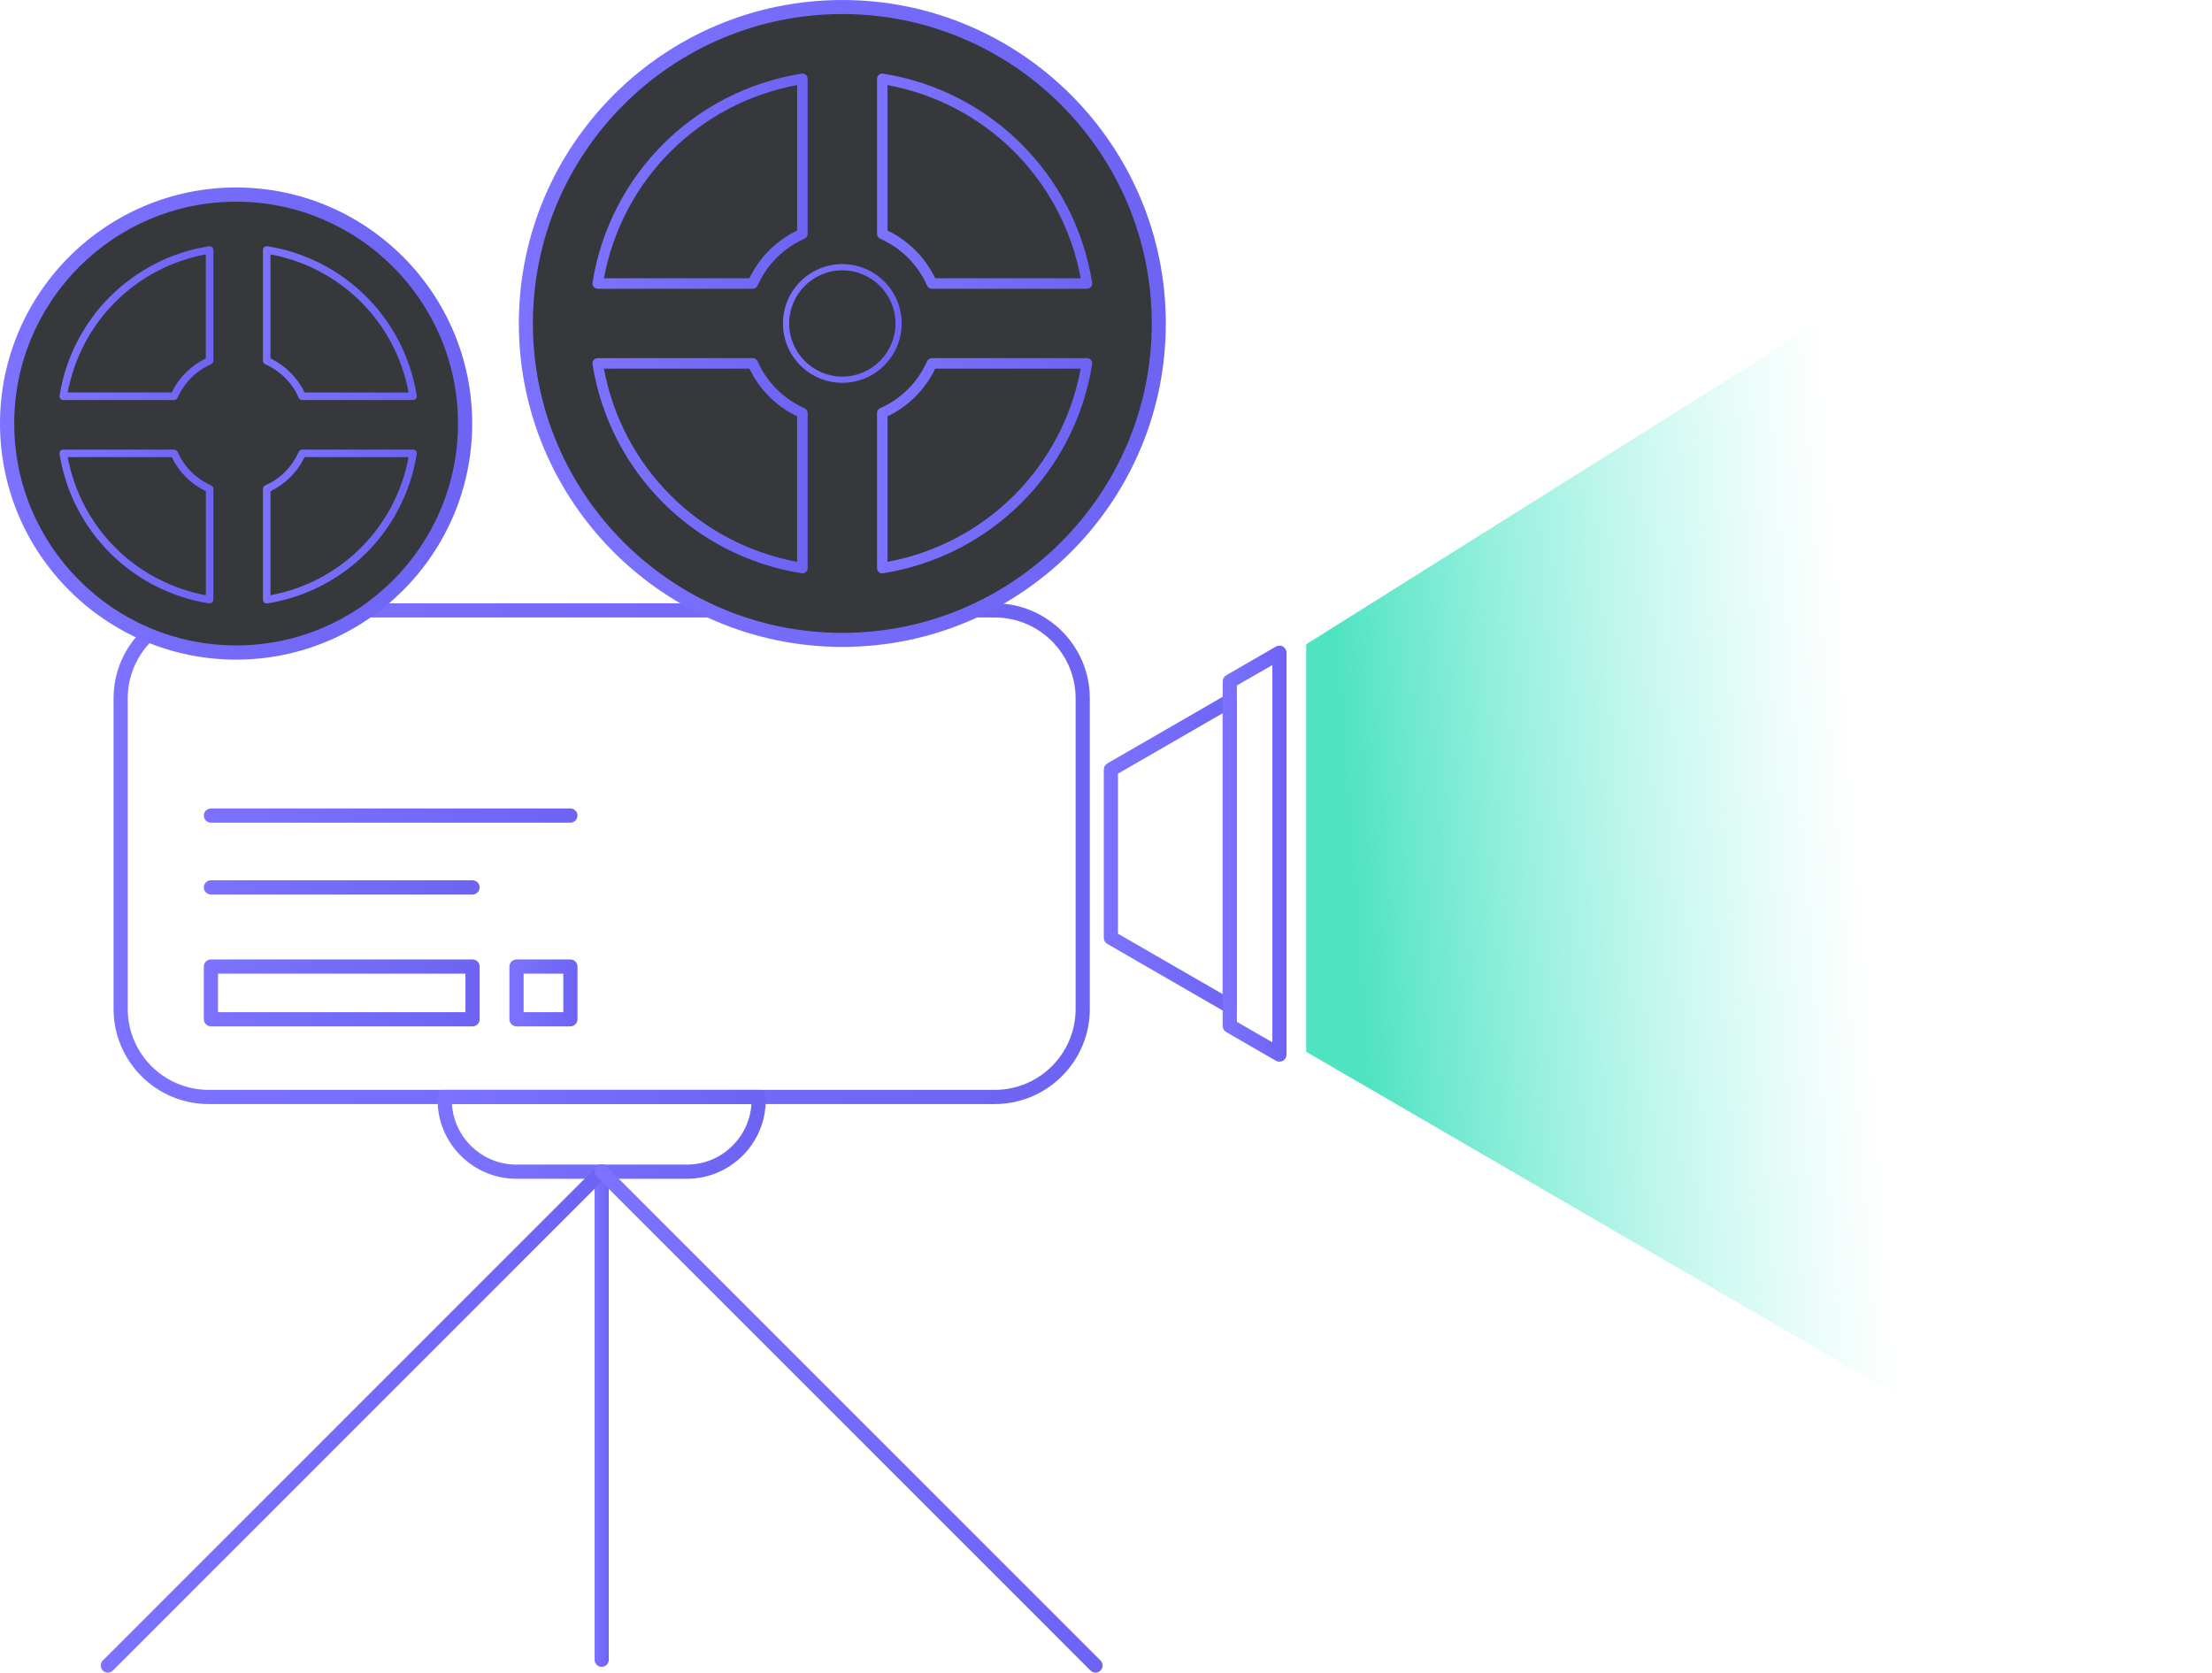 <?xml version="1.0" encoding="UTF-8"?>
<!DOCTYPE svg PUBLIC "-//W3C//DTD SVG 1.1//EN" "http://www.w3.org/Graphics/SVG/1.1/DTD/svg11.dtd">
<!-- Creator: CorelDRAW 2017 -->
<svg xmlns="http://www.w3.org/2000/svg" xml:space="preserve" width="75.041mm" height="56.748mm" version="1.1" style="shape-rendering:geometricPrecision; text-rendering:geometricPrecision; image-rendering:optimizeQuality; fill-rule:evenodd; clip-rule:evenodd"
viewBox="0 0 8441.2 6383.49"
 xmlns:xlink="http://www.w3.org/1999/xlink">
 <defs>
  <style type="text/css">
   <![CDATA[
    .fil12 {fill:#37383C}
    .fil4 {fill:url(#id0)}
    .fil16 {fill:url(#id1)}
    .fil17 {fill:url(#id2)}
    .fil8 {fill:url(#id3)}
    .fil6 {fill:url(#id4)}
    .fil0 {fill:url(#id5)}
    .fil15 {fill:url(#id6)}
    .fil18 {fill:url(#id7)}
    .fil19 {fill:url(#id8)}
    .fil10 {fill:url(#id9)}
    .fil1 {fill:url(#id10)}
    .fil20 {fill:url(#id11)}
    .fil23 {fill:url(#id12)}
    .fil21 {fill:url(#id13)}
    .fil22 {fill:url(#id14)}
    .fil9 {fill:url(#id15)}
    .fil3 {fill:url(#id16)}
    .fil2 {fill:url(#id17)}
    .fil5 {fill:url(#id18)}
    .fil7 {fill:url(#id19)}
    .fil13 {fill:url(#id20)}
    .fil14 {fill:url(#id21)}
    .fil11 {fill:url(#id22)}
   ]]>
  </style>
  <linearGradient id="id0" gradientUnits="userSpaceOnUse" x1="2268.99" y1="5414.27" x2="4207.72" y2="5414.27">
   <stop offset="0" style="stop-opacity:1; stop-color:#7C72FF"/>
   <stop offset="1" style="stop-opacity:1; stop-color:#6D64F4"/>
  </linearGradient>
  <linearGradient id="id1" gradientUnits="userSpaceOnUse" xlink:href="#id0" x1="2260.73" y1="691.44" x2="3082.05" y2="691.44">
  </linearGradient>
  <linearGradient id="id2" gradientUnits="userSpaceOnUse" xlink:href="#id0" x1="2260.73" y1="1777.53" x2="3082.05" y2="1777.53">
  </linearGradient>
  <linearGradient id="id3" gradientUnits="userSpaceOnUse" xlink:href="#id0" x1="777.75" y1="3112.62" x2="2203.72" y2="3112.62">
  </linearGradient>
  <linearGradient id="id4" gradientUnits="userSpaceOnUse" xlink:href="#id0" x1="1943.98" y1="3789.44" x2="2203.72" y2="3789.44">
  </linearGradient>
  <linearGradient id="id5" gradientUnits="userSpaceOnUse" xlink:href="#id0" x1="433.33" y1="3258.22" x2="4158.8" y2="3258.22">
  </linearGradient>
  <linearGradient id="id6" gradientUnits="userSpaceOnUse" xlink:href="#id0" x1="3346.77" y1="691.44" x2="4168.05" y2="691.44">
  </linearGradient>
  <linearGradient id="id7" gradientUnits="userSpaceOnUse" xlink:href="#id0" x1="3346.77" y1="1777.53" x2="4168.05" y2="1777.53">
  </linearGradient>
  <linearGradient id="id8" gradientUnits="userSpaceOnUse" xlink:href="#id0" x1="-0" y1="1616.68" x2="1801.8" y2="1616.68">
  </linearGradient>
  <linearGradient id="id9" gradientUnits="userSpaceOnUse" xlink:href="#id0" x1="4665.89" y1="3258.01" x2="4909.56" y2="3258.01">
  </linearGradient>
  <linearGradient id="id10" gradientUnits="userSpaceOnUse" xlink:href="#id0" x1="1669.94" y1="4329.12" x2="2922.05" y2="4329.12">
  </linearGradient>
  <linearGradient id="id11" gradientUnits="userSpaceOnUse" xlink:href="#id0" x1="1003.48" y1="1233.05" x2="1590.6" y2="1233.05">
  </linearGradient>
  <linearGradient id="id12" gradientUnits="userSpaceOnUse" xlink:href="#id0" x1="1003.48" y1="2009.44" x2="1590.6" y2="2009.44">
  </linearGradient>
  <linearGradient id="id13" gradientUnits="userSpaceOnUse" xlink:href="#id0" x1="227.06" y1="1233.05" x2="814.19" y2="1233.05">
  </linearGradient>
  <linearGradient id="id14" gradientUnits="userSpaceOnUse" xlink:href="#id0" x1="227.06" y1="2009.44" x2="814.19" y2="2009.44">
  </linearGradient>
  <linearGradient id="id15" gradientUnits="userSpaceOnUse" xlink:href="#id0" x1="4212.16" y1="3258.15" x2="4719.98" y2="3258.15">
  </linearGradient>
  <linearGradient id="id16" gradientUnits="userSpaceOnUse" xlink:href="#id0" x1="384.41" y1="5414.27" x2="2323.13" y2="5414.27">
  </linearGradient>
  <linearGradient id="id17" gradientUnits="userSpaceOnUse" xlink:href="#id0" x1="2268.99" y1="5403.09" x2="2323.12" y2="5403.09">
  </linearGradient>
  <linearGradient id="id18" gradientUnits="userSpaceOnUse" xlink:href="#id0" x1="777.75" y1="3789.44" x2="1830.25" y2="3789.44">
  </linearGradient>
  <linearGradient id="id19" gradientUnits="userSpaceOnUse" xlink:href="#id0" x1="777.75" y1="3386.7" x2="1830.25" y2="3386.7">
  </linearGradient>
  <linearGradient id="id20" gradientUnits="userSpaceOnUse" xlink:href="#id0" x1="1979.92" y1="1234.73" x2="4448.64" y2="1234.73">
  </linearGradient>
  <linearGradient id="id21" gradientUnits="userSpaceOnUse" xlink:href="#id0" x1="2987.86" y1="1234.5" x2="3440.88" y2="1234.5">
  </linearGradient>
  <linearGradient id="id22" gradientUnits="userSpaceOnUse" x1="7072.63" y1="2887.08" x2="5143.64" y2="3030.96">
   <stop offset="0" style="stop-opacity:0; stop-color:#88F3E2"/>
   <stop offset="1" style="stop-opacity:1; stop-color:#50E3C2"/>
  </linearGradient>
 </defs>
 <g id="Capa_x0020_1">
  <g id="_2472932625392">
   <g id="Clip-4">
   </g>
   <path id="Fill-3" class="fil0" d="M796.04 2302.47c-199.99,0 -362.7,162.67 -362.7,362.61l0 0 0 1185.85c0,199.95 162.7,362.64 362.7,362.64l0 0 3000.04 0c199.99,0 362.73,-162.69 362.73,-362.64l0 0 0 -1185.85c0,-199.94 -162.74,-362.61 -362.73,-362.61l0 0 -3000.04 0zm-308.56 1548.46l0 -1185.85c0,-170.08 138.44,-308.47 308.56,-308.47l0 0 3000.04 0c170.11,0 308.58,138.38 308.58,308.47l0 0 0 1185.85c0,170.12 -138.47,308.5 -308.58,308.5l0 0 -3000.04 0c-170.12,0 -308.56,-138.38 -308.56,-308.5l0 0z"/>
   <g id="Clip-24">
   </g>
   <path id="Fill-23" class="fil1" d="M1697.03 4159.43c-14.97,0 -27.1,12.1 -27.1,27.08l0 0 0 11.43c0,165.91 135.03,300.87 300.9,300.87l0 0 650.37 0c165.94,0 300.97,-134.96 300.97,-300.87l0 0 0 -11.43c0,-14.97 -12.14,-27.08 -27.08,-27.08l0 0 -1198.07 0zm27.55 54.14l1142.95 0c-8.09,128.81 -115.49,231.12 -246.33,231.12l0 0 -650.37 0c-130.76,0 -238.16,-102.31 -246.25,-231.12l0 0z"/>
   <g id="Clip-27">
   </g>
   <path id="Fill-26" class="fil2" d="M2268.99 4471.75l0 1862.7c0,14.94 12.1,27.04 27.06,27.04l0 0c14.97,0 27.08,-12.1 27.08,-27.04l0 0 0 -1862.7c0,-14.98 -12.1,-27.06 -27.08,-27.06l0 0c-14.96,0 -27.06,12.08 -27.06,27.06z"/>
   <g id="Clip-30">
   </g>
   <path id="Fill-29" class="fil3" d="M2276.92 4452.59l-1884.58 1884.7c-10.59,10.57 -10.59,27.69 0,38.3l0 0c5.28,5.26 12.2,7.91 19.15,7.91l0 0c6.93,0 13.86,-2.64 19.13,-7.91l0 0 1884.56 -1884.7c10.57,-10.6 10.57,-27.69 0,-38.3l0 0c-5.28,-5.26 -12.2,-7.9 -19.13,-7.9l0 0c-6.93,0 -13.87,2.63 -19.13,7.9z"/>
   <g id="Clip-33">
   </g>
   <path id="Fill-32" class="fil4" d="M2276.92 4452.59c-10.57,10.61 -10.57,27.71 0,38.3l0 0 1884.56 1884.7c5.3,5.26 12.23,7.91 19.17,7.91l0 0c6.9,0 13.84,-2.64 19.13,-7.91l0 0c10.57,-10.61 10.57,-27.73 0,-38.3l0 0 -1884.6 -1884.7c-5.28,-5.26 -12.2,-7.9 -19.13,-7.9l0 0c-6.93,0 -13.87,2.63 -19.13,7.9z"/>
   <g id="Clip-36">
   </g>
   <path id="Fill-35" class="fil5" d="M804.82 3661.71c-14.98,0 -27.06,12.1 -27.06,27.08l0 0 0 201.26c0,14.94 12.08,27.08 27.06,27.08l0 0 998.44 0c14.97,0 27.1,-12.14 27.1,-27.08l0 0 0 -201.26c0,-14.97 -12.13,-27.08 -27.1,-27.08l0 0 -998.44 0zm27.08 201.24l944.3 0 0 -147.1 -944.3 0 0 147.1z"/>
   <g id="Clip-39">
   </g>
   <path id="Fill-38" class="fil6" d="M1971.06 3661.71c-14.96,0 -27.08,12.1 -27.08,27.08l0 0 0 201.26c0,14.94 12.12,27.08 27.08,27.08l0 0 205.6 0c14.97,0 27.06,-12.14 27.06,-27.08l0 0 0 -201.26c0,-14.97 -12.09,-27.08 -27.06,-27.08l0 0 -205.6 0zm27.08 201.24l151.45 0 0 -147.1 -151.45 0 0 147.1z"/>
   <g id="Clip-42">
   </g>
   <path id="Fill-41" class="fil7" d="M804.82 3359.61c-14.98,0 -27.06,12.08 -27.06,27.06l0 0c0,14.95 12.08,27.08 27.06,27.08l0 0 998.44 0c14.97,0 27.1,-12.13 27.1,-27.08l0 0c0,-14.98 -12.13,-27.06 -27.1,-27.06l0 0 -998.44 0z"/>
   <g id="Clip-45">
   </g>
   <path id="Fill-44" class="fil8" d="M804.82 3085.51c-14.98,0 -27.06,12.13 -27.06,27.06l0 0c0,14.97 12.08,27.1 27.06,27.1l0 0 1371.83 0c14.97,0 27.06,-12.13 27.06,-27.1l0 0c0,-14.94 -12.09,-27.06 -27.06,-27.06l0 0 -1371.83 0z"/>
   <g id="Clip-50">
   </g>
   <path id="Fill-49" class="fil9" d="M4679.43 2651.58l-453.74 262c-8.35,4.87 -13.52,13.78 -13.52,23.45l0 0 0 641.99c0,9.66 5.17,18.58 13.52,23.42l0 0 453.74 262c4.14,2.4 8.86,3.61 13.53,3.61l0 0c4.62,0 9.35,-1.21 13.53,-3.61l0 0c8.35,-4.84 13.54,-13.78 13.54,-23.45l0 0 0 -1165.95c0,-9.66 -5.2,-18.58 -13.54,-23.45l0 0c-4.18,-2.38 -8.86,-3.59 -13.55,-3.59l0 0c-4.67,0 -9.35,1.2 -13.51,3.59l0 0zm-413.15 911.8l0 -610.73 399.62 -230.68 0 1072.12 -399.62 -230.7z"/>
   <g id="Clip-55">
   </g>
   <path id="Fill-54" class="fil10" d="M4868.93 2467.68l-189.5 109.44c-8.37,4.79 -13.53,13.76 -13.53,23.43l0 0 0 1314.87c0,9.66 5.16,18.64 13.53,23.45l0 0 189.5 109.46c4.2,2.42 8.91,3.62 13.55,3.62l0 0c4.65,0 9.37,-1.2 13.54,-3.62l0 0c8.34,-4.85 13.53,-13.76 13.53,-23.45l0 0 0 -1533.75c0,-9.67 -5.2,-18.62 -13.53,-23.45l0 0c-4.17,-2.41 -8.86,-3.61 -13.54,-3.61l0 0c-4.69,0 -9.36,1.2 -13.55,3.61l0 0zm-148.89 1432.12l0 -1283.62 135.36 -78.12 0 1439.91 -135.36 -78.17z"/>
  </g>
  <g id="_2472932635920">
   <g id="GIFOS">
    <g id="_00-UI-Kit">
     <polygon id="element-luz-camara" class="fil11" points="4984.55,2459.01 8441.2,287.3 8441.2,6023.05 4984.55,4014.07 "/>
    </g>
   </g>
  </g>
  <g id="element_cinta2-modo-noc">
   <path id="Fill-6" class="fil12" d="M4422.07 1234.46c0,666.96 -540.7,1207.68 -1207.69,1207.68 -666.97,0 -1207.66,-540.72 -1207.66,-1207.68 0,-666.97 540.7,-1207.65 1207.66,-1207.65 666.99,0 1207.69,540.69 1207.69,1207.65z"/>
   <g id="Clip-9">
   </g>
   <path id="Fill-8" class="fil13" d="M3214.39 0c-680.69,0 -1234.47,553.78 -1234.47,1234.48l0 0c0,680.7 553.78,1234.46 1234.47,1234.46l0 0c680.7,0 1234.5,-553.76 1234.5,-1234.46l0 0c0,-680.7 -553.8,-1234.48 -1234.5,-1234.48zm-1180.85 1234.48c0,-651.13 529.74,-1180.85 1180.85,-1180.85l0 0c651.13,0 1180.86,529.72 1180.86,1180.85l0 0c0,651.11 -529.73,1180.84 -1180.86,1180.84l0 0c-651.11,0 -1180.85,-529.73 -1180.85,-1180.84l0 0z"/>
   <g id="Clip-19">
   </g>
   <path id="Fill-18" class="fil14" d="M2987.86 1234.46c0,124.91 101.63,226.53 226.53,226.53l0 0c124.91,0 226.53,-101.62 226.53,-226.53l0 0c0,-124.91 -101.62,-226.53 -226.53,-226.53l0 0c-124.9,0 -226.53,101.62 -226.53,226.53m23.71 0c0,-111.85 90.97,-202.83 202.82,-202.83l0 0c111.85,0 202.85,90.98 202.85,202.83l0 0c0,111.85 -91,202.85 -202.85,202.85l0 0c-111.85,0 -202.82,-91 -202.82,-202.85z"/>
   <g id="Clip-60">
   </g>
   <path id="Fill-59" class="fil15" d="M3353.82 285.6c-4.48,3.86 -7.06,9.42 -7.06,15.28l0 0 0 591.84c0,7.93 4.7,15.1 11.96,18.32l0 0c80.11,35.39 143.72,98.99 179.1,179.1l0 0c3.16,7.26 10.39,11.94 18.3,11.94l0 0 591.86 0c5.87,0 11.44,-2.56 15.3,-7.01l0 0c3.78,-4.51 5.42,-10.43 4.53,-16.2l0 0c-65.78,-411.42 -386.38,-732.04 -797.8,-797.81l0 0c-1.01,-0.16 -2.04,-0.22 -3.06,-0.22l0 0c-4.77,0 -9.44,1.66 -13.13,4.77m33.05 594.28l0 -555.2c375.39,69.74 667.54,361.95 737.28,737.31l0 0 -555.14 0c-38.48,-79.69 -102.4,-143.68 -182.14,-182.11z"/>
   <g id="Clip-65">
   </g>
   <path id="Fill-64" class="fil16" d="M3058.84 281.05c-411.44,65.77 -732.07,386.4 -797.86,797.81l0 0c-0.92,5.77 0.74,11.69 4.54,16.2l0 0c3.84,4.44 9.38,7.01 15.3,7.01l0 0 591.78 0c7.96,0 15.13,-4.68 18.36,-11.94l0 0c35.42,-80.14 99.07,-143.73 179.15,-179.1l0 0c7.27,-3.23 11.95,-10.39 11.95,-18.32l0 0 0 -591.84c0,-5.86 -2.58,-11.42 -7.04,-15.28l0 0c-3.68,-3.1 -8.36,-4.77 -13.14,-4.77l0 0c-0.99,0 -2.01,0.07 -3.04,0.22m-16.88 43.62l0 555.2c-79.71,38.37 -143.67,102.34 -182.15,182.11l0 0 -555.16 0c69.73,-375.41 361.92,-667.56 737.32,-737.31z"/>
   <g id="Clip-70">
   </g>
   <path id="Fill-69" class="fil17" d="M2280.83 1366.8c-5.92,0 -11.46,2.58 -15.3,7.03l0 0c-3.8,4.48 -5.47,10.41 -4.54,16.19l0 0c65.78,411.37 386.38,732.01 797.86,797.85l0 0c1.06,0.16 2.1,0.25 3.16,0.25l0 0c4.72,0 9.38,-1.69 13.01,-4.78l0 0c4.47,-3.82 7.04,-9.39 7.04,-15.31l0 0 0 -591.81c0,-7.96 -4.68,-15.14 -11.95,-18.36l0 0c-80.08,-35.37 -143.73,-98.96 -179.15,-179.12l0 0c-3.23,-7.24 -10.39,-11.94 -18.36,-11.94l0 0 -591.78 0zm23.81 40.09l555.16 0c38.48,79.73 102.44,143.7 182.15,182.13l0 0 0 555.2c-375.4,-69.77 -667.59,-361.98 -737.32,-737.33l0 0z"/>
   <g id="Clip-75">
   </g>
   <path id="Fill-74" class="fil18" d="M3556.12 1366.8c-7.91,0 -15.14,4.69 -18.3,11.94l0 0c-35.39,80.14 -98.99,143.7 -179.1,179.12l0 0c-7.26,3.22 -11.96,10.39 -11.96,18.36l0 0 0 591.81c0,5.92 2.59,11.49 7.06,15.31l0 0c3.66,3.09 8.26,4.78 13.01,4.78l0 0c1.03,0 2.08,-0.09 3.17,-0.25l0 0c411.43,-65.84 732.02,-386.48 797.8,-797.85l0 0c0.89,-5.78 -0.75,-11.71 -4.53,-16.19l0 0c-3.86,-4.45 -9.43,-7.03 -15.3,-7.03l0 0 -591.86 0zm-169.25 222.22c79.74,-38.45 143.66,-102.42 182.14,-182.13l0 0 555.14 0c-69.69,375.35 -361.9,667.56 -737.28,737.33l0 0 0 -555.2z"/>
  </g>
  <g id="element_cinta1-modo-noc">
   <path id="Fill-11" class="fil12" d="M900.94 2490.35c-482.62,0 -873.82,-391.22 -873.82,-873.84 0,-482.65 391.2,-873.88 873.82,-873.88 482.62,0 873.9,391.22 873.9,873.88 0,482.62 -391.28,873.84 -873.9,873.84z"/>
   <g id="Clip-14">
   </g>
   <path id="Fill-13" class="fil19" d="M-0 1616.49c0,496.78 404.18,900.97 900.95,900.97l0 0c496.84,0 901.02,-404.18 901.02,-900.97l0 0c0,-496.78 -404.18,-900.97 -901.02,-900.97l0 0c-496.77,0 -900.95,404.18 -900.95,900.97m54.22 0c0,-466.88 379.84,-846.73 846.73,-846.73l0 0c466.89,0 846.78,379.85 846.78,846.73l0 0c0,466.88 -379.88,846.73 -846.78,846.73l0 0c-466.89,0 -846.73,-379.85 -846.73,-846.73z"/>
   <g id="Clip-80">
   </g>
   <path id="Fill-79" class="fil20" d="M1008.5 942.88c-3.19,2.78 -5.03,6.73 -5.03,10.95l0 0 0 423.09c0,5.68 3.34,10.82 8.53,13.1l0 0c57.29,25.3 102.76,70.77 128.03,128.06l0 0c2.26,5.16 7.45,8.53 13.1,8.53l0 0 423.11 0c4.2,0 8.2,-1.83 10.95,-5.03l0 0c2.69,-3.19 3.89,-7.44 3.22,-11.56l0 0c-47.03,-294.12 -276.19,-523.31 -570.35,-570.37l0 0c-0.73,-0.09 -1.45,-0.16 -2.18,-0.16l0 0c-3.42,0 -6.74,1.19 -9.38,3.4m23.63 424.88l0 -396.9c268.35,49.84 477.24,258.73 527.09,527.09l0 0 -396.88 0c-27.48,-56.96 -73.22,-102.71 -130.21,-130.18z"/>
   <g id="Clip-85">
   </g>
   <path id="Fill-84" class="fil21" d="M797.62 939.64c-294.1,47.07 -523.36,276.25 -570.4,570.37l0 0c-0.63,4.13 0.53,8.37 3.27,11.56l0 0c2.73,3.19 6.7,5.03 10.89,5.03l0 0 423.11 0c5.67,0 10.82,-3.36 13.1,-8.53l0 0c25.32,-57.31 70.82,-102.78 128.09,-128.06l0 0c5.17,-2.28 8.54,-7.42 8.54,-13.1l0 0 0 -423.09c0,-4.22 -1.84,-8.17 -5.04,-10.95l0 0c-2.64,-2.2 -6,-3.4 -9.38,-3.4l0 0c-0.73,0 -1.46,0.07 -2.19,0.16m-12.09 31.22l0 396.9c-56.94,27.45 -102.69,73.2 -130.21,130.18l0 0 -396.88 0c49.84,-268.35 258.73,-477.24 527.09,-527.09z"/>
   <g id="Clip-90">
   </g>
   <path id="Fill-89" class="fil22" d="M241.39 1715.84c-4.18,0 -8.16,1.86 -10.89,5.04l0 0c-2.74,3.19 -3.9,7.42 -3.27,11.58l0 0c47.03,294.1 276.25,523.34 570.4,570.4l0 0c0.75,0.1 1.51,0.17 2.26,0.17l0 0c3.4,0 6.72,-1.23 9.31,-3.41l0 0c3.19,-2.74 5.04,-6.72 5.04,-10.97l0 0 0 -423.07c0,-5.71 -3.36,-10.81 -8.54,-13.13l0 0c-57.27,-25.3 -102.77,-70.74 -128.09,-128.07l0 0c-2.28,-5.15 -7.44,-8.54 -13.1,-8.54l0 0 -423.11 0zm17.05 28.66l396.88 0c27.51,57.04 73.26,102.78 130.21,130.19l0 0 0 396.97c-268.35,-49.9 -477.24,-258.8 -527.09,-527.17l0 0z"/>
   <g id="Clip-95">
   </g>
   <path id="Fill-94" class="fil23" d="M1153.14 1715.84c-5.66,0 -10.84,3.39 -13.1,8.54l0 0c-25.28,57.29 -70.74,102.74 -128.03,128.07l0 0c-5.19,2.32 -8.53,7.41 -8.53,13.13l0 0 0 423.07c0,4.25 1.83,8.22 5.03,10.97l0 0c2.61,2.18 5.92,3.41 9.28,3.41l0 0c0.78,0 1.54,-0.07 2.28,-0.17l0 0c294.16,-47.05 523.32,-276.29 570.35,-570.4l0 0c0.67,-4.15 -0.53,-8.38 -3.22,-11.58l0 0c-2.74,-3.18 -6.75,-5.04 -10.95,-5.04l0 0 -423.11 0zm-121 158.86c56.99,-27.46 102.72,-73.17 130.21,-130.19l0 0 396.88 0c-49.84,268.36 -258.73,477.27 -527.09,527.17l0 0 0 -396.97z"/>
  </g>
 </g>
</svg>
